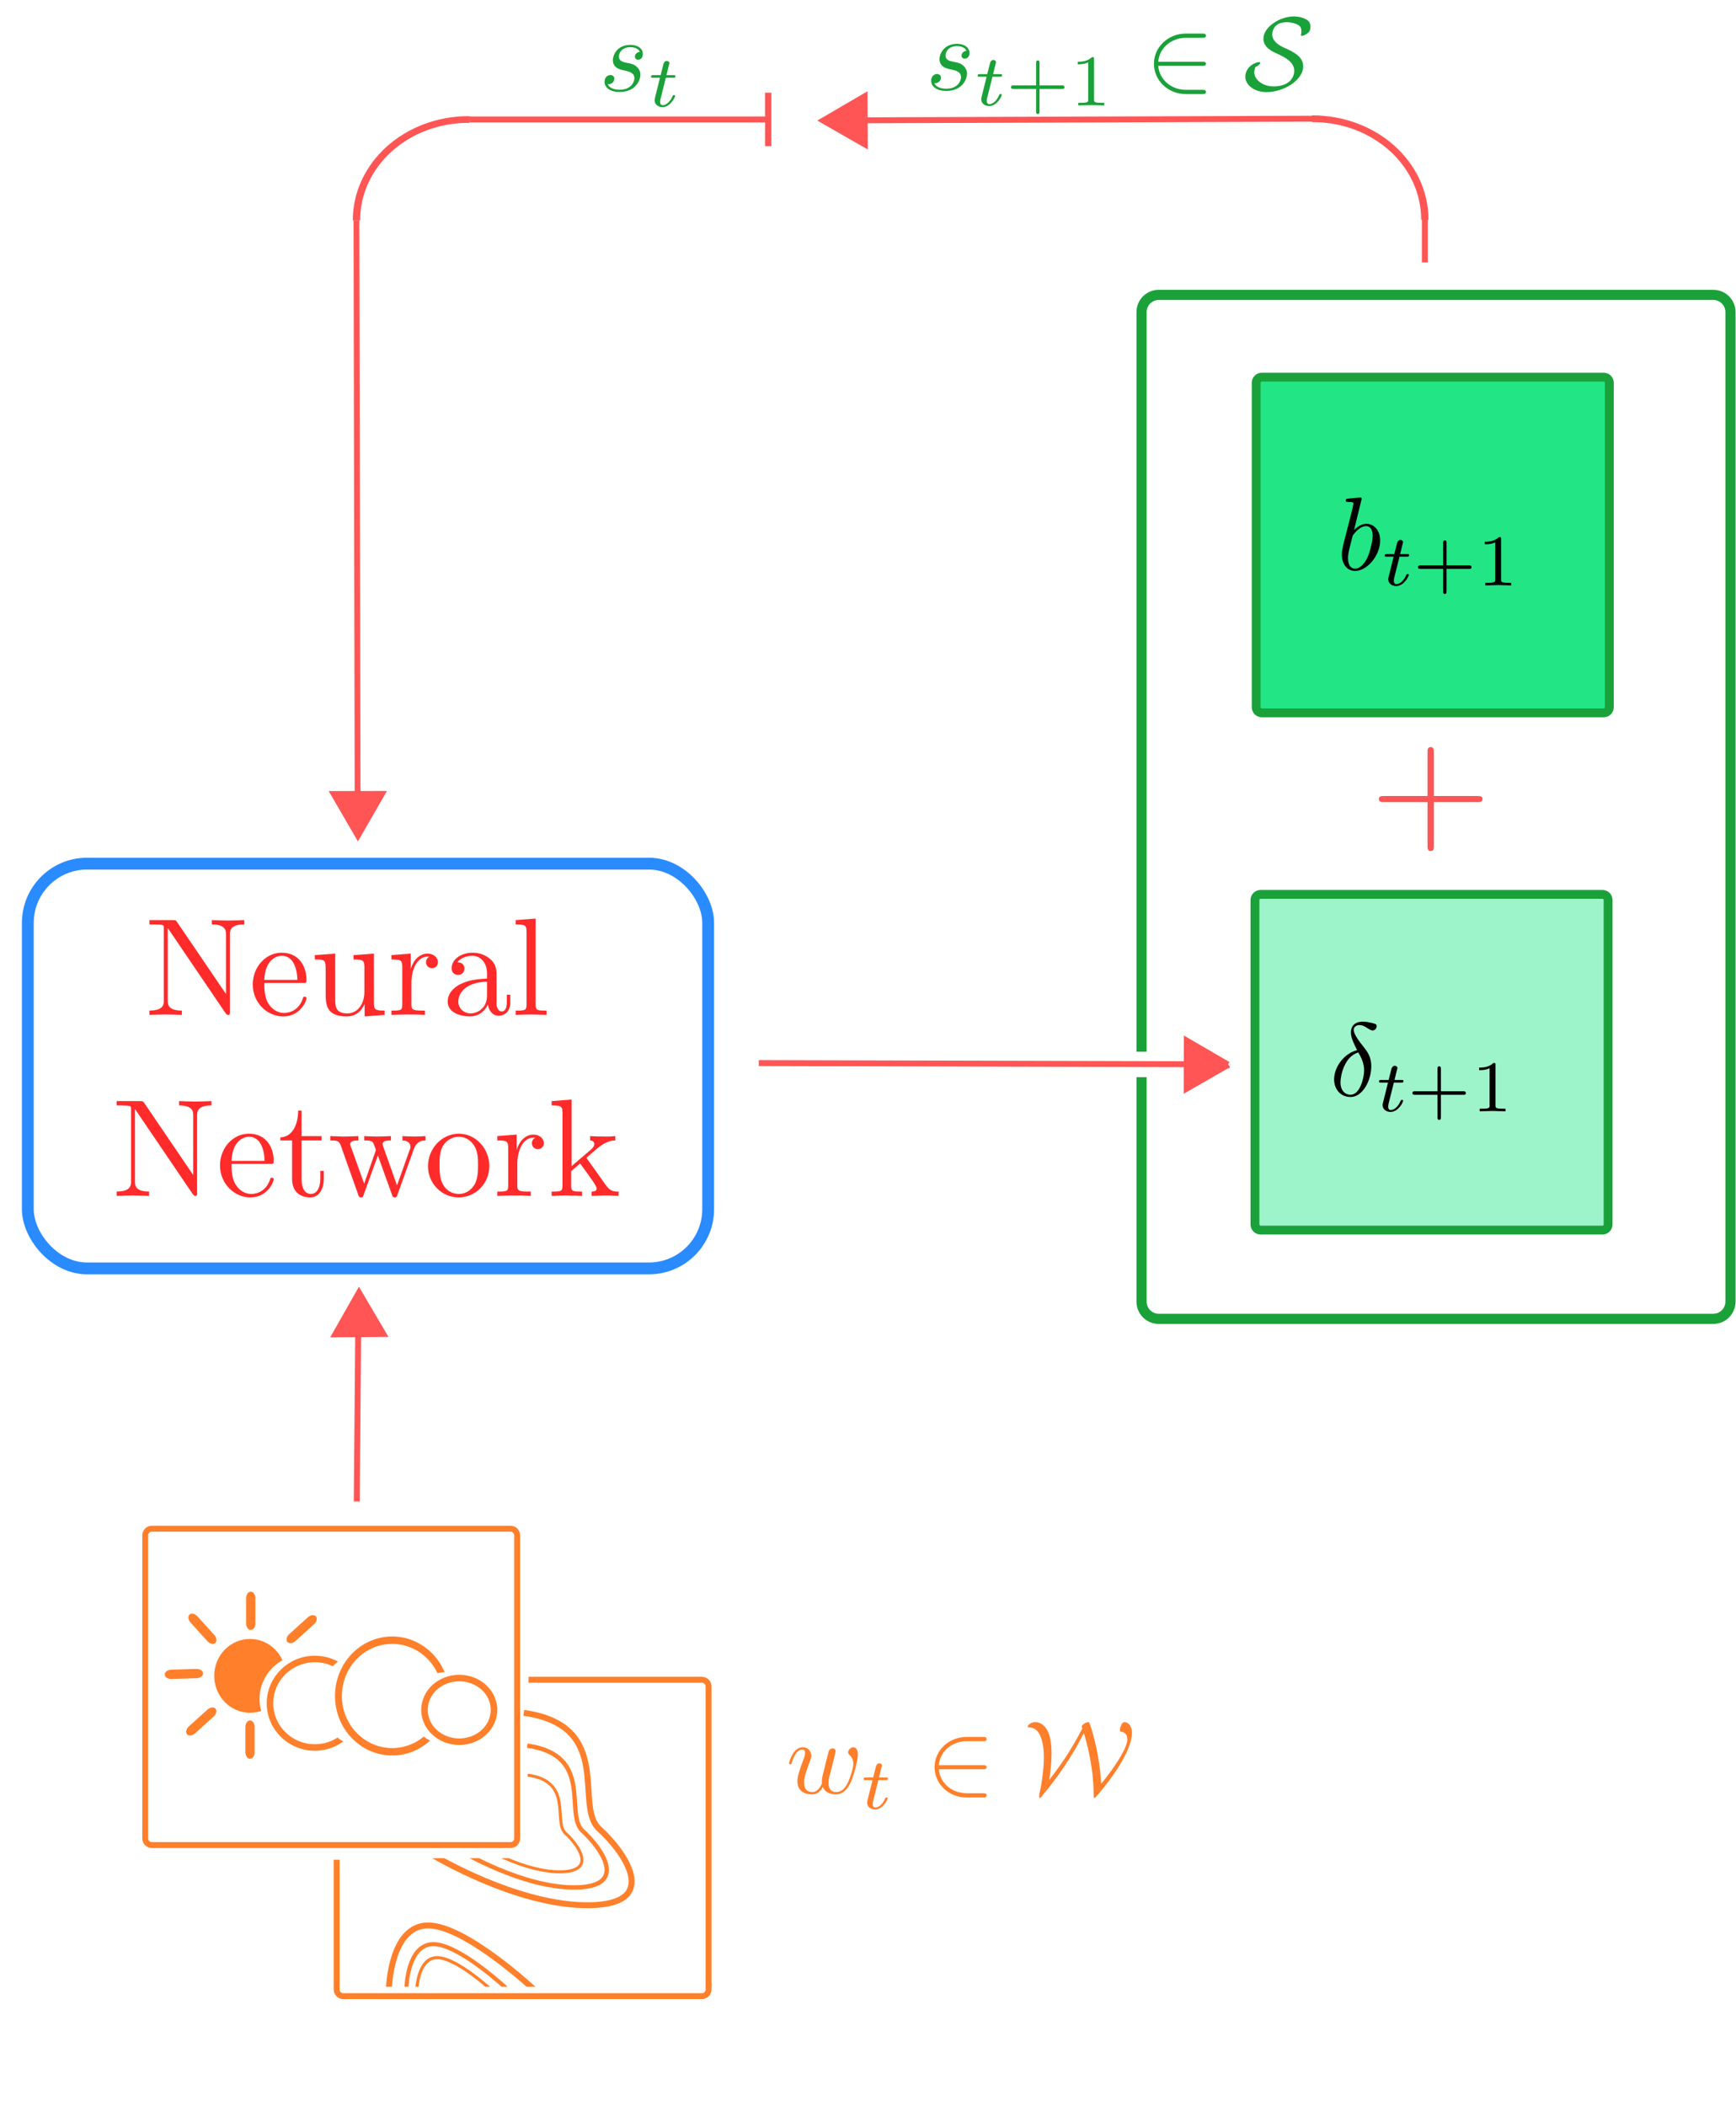 <?xml version="1.0" encoding="UTF-8" standalone="no"?>
<svg
   xmlns:ns13="http://www.iki.fi/pav/software/textext/"
   xmlns:dc="http://purl.org/dc/elements/1.1/"
   xmlns:cc="http://creativecommons.org/ns#"
   xmlns:rdf="http://www.w3.org/1999/02/22-rdf-syntax-ns#"
   xmlns:svg="http://www.w3.org/2000/svg"
   xmlns="http://www.w3.org/2000/svg"
   xmlns:sodipodi="http://sodipodi.sourceforge.net/DTD/sodipodi-0.dtd"
   xmlns:inkscape="http://www.inkscape.org/namespaces/inkscape"
   inkscape:version="1.0 (4035a4f, 2020-05-01)"
   version="1.1"
   id="svg833"
   xml:space="preserve"
   width="2217.35"
   height="2689.249"
   viewBox="0 0 2217.35 2689.249"
   sodipodi:docname="DS_lab_vis_github.svg"><defs
     id="defs837"><clipPath
       id="clipPath851"
       clipPathUnits="userSpaceOnUse"><path
         id="path849"
         d="m 261,1566 h 435 v 364 H 261 Z" /></clipPath><clipPath
       id="clipPath857"
       clipPathUnits="userSpaceOnUse"><path
         id="path855"
         d="m 305.574,1592.098 h 390.367 v 337.078 H 305.574 Z m -38.121,-25.95 c -3.523,0 -6.359,2.836 -6.359,6.36 v 202.644 c 0,3.524 2.836,6.364 6.359,6.364 H 500.07 c 3.524,0 6.36,-2.84 6.36,-6.364 v -202.644 c 0,-3.524 -2.836,-6.36 -6.36,-6.36 z" /></clipPath><clipPath
       id="clipPath867"
       clipPathUnits="userSpaceOnUse"><path
         id="path865"
         d="M 0,0 H 1664 V 2017 H 0 Z" /></clipPath><clipPath
       id="clipPath885"
       clipPathUnits="userSpaceOnUse"><path
         id="path883"
         d="m 191,1555 h 273 v 117 H 191 Z" /></clipPath><clipPath
       id="clipPath891"
       clipPathUnits="userSpaceOnUse"><path
         id="path889"
         d="m 191.094,1555.812 h 96.918 v 99.063 h -96.918 z m 143.531,71.598 c 0,-11.238 -4.531,-22.019 -12.59,-29.969 -8.058,-7.949 -18.988,-12.414 -30.387,-12.414 -11.398,0 -22.332,4.465 -30.39,12.414 -8.059,7.95 -12.586,18.731 -12.586,29.969 0,23.406 19.242,42.383 42.976,42.383 23.735,0 42.977,-18.977 42.977,-42.383 m 128.707,6.367 c 0,-8.089 -3.508,-15.847 -9.754,-21.566 -6.246,-5.719 -14.719,-8.93 -23.555,-8.93 -8.832,0 -17.304,3.211 -23.554,8.93 -6.246,5.719 -9.754,13.477 -9.754,21.566 0,8.086 3.508,15.844 9.754,21.563 6.25,5.719 14.722,8.933 23.554,8.933 8.836,0 17.309,-3.214 23.555,-8.933 6.246,-5.719 9.754,-13.477 9.754,-21.563 m -70.289,-9.695 c 0,-25.937 -21.789,-46.961 -48.664,-46.961 -26.879,0 -48.664,21.024 -48.664,46.961 0,25.934 21.785,46.957 48.664,46.957 26.875,0 48.664,-21.023 48.664,-46.957" /></clipPath><clipPath
       id="clipPath901"
       clipPathUnits="userSpaceOnUse"><path
         id="path899"
         d="M 0,0 H 1664 V 2017 H 0 Z" /></clipPath><clipPath
       id="clipPath925"
       clipPathUnits="userSpaceOnUse"><path
         id="path923"
         d="m 241,1571 h 163 v 121 H 241 Z" /></clipPath><clipPath
       id="clipPath931"
       clipPathUnits="userSpaceOnUse"><path
         id="path929"
         d="m 241.402,1571.91 h 120.536 v 119.348 H 241.402 Z m 161.664,56.344 c 0,-25.934 -21.789,-46.961 -48.664,-46.961 -26.875,0 -48.664,21.027 -48.664,46.961 0,25.937 21.789,46.961 48.664,46.961 26.875,0 48.664,-21.024 48.664,-46.961 M 241.402,1571.91 h 120.536 v 119.348 H 241.402 Z m 161.664,56.344 c 0,-25.934 -21.789,-46.961 -48.664,-46.961 -26.875,0 -48.664,21.027 -48.664,46.961 0,25.937 21.789,46.961 48.664,46.961 26.875,0 48.664,-21.024 48.664,-46.961" /></clipPath><clipPath
       id="clipPath941"
       clipPathUnits="userSpaceOnUse"><path
         id="path939"
         d="M 0,0 H 1664 V 2017 H 0 Z" /></clipPath><clipPath
       id="clipPath961"
       clipPathUnits="userSpaceOnUse"><path
         id="path959"
         d="m 305,1551 h 159 v 147 H 305 Z" /></clipPath><clipPath
       id="clipPath967"
       clipPathUnits="userSpaceOnUse"><path
         id="path965"
         d="m 305.969,1551.508 h 139.609 v 146.254 H 305.969 Z m 157.34,84.926 c 0,-9.204 -3.715,-18.032 -10.325,-24.539 -6.613,-6.512 -15.578,-10.168 -24.929,-10.168 -9.348,0 -18.317,3.656 -24.926,10.168 -6.613,6.507 -10.328,15.335 -10.328,24.539 0,9.207 3.715,18.035 10.328,24.543 6.609,6.507 15.578,10.164 24.926,10.164 9.351,0 18.316,-3.657 24.929,-10.164 6.61,-6.508 10.325,-15.336 10.325,-24.543 m -157.34,-84.926 h 139.609 v 146.254 H 305.969 Z m 157.34,84.926 c 0,-9.204 -3.715,-18.032 -10.325,-24.539 -6.613,-6.512 -15.578,-10.168 -24.929,-10.168 -9.348,0 -18.317,3.656 -24.926,10.168 -6.613,6.507 -10.328,15.335 -10.328,24.539 0,9.207 3.715,18.035 10.328,24.543 6.609,6.507 15.578,10.164 24.926,10.164 9.351,0 18.316,-3.657 24.929,-10.164 6.61,-6.508 10.325,-15.336 10.325,-24.543" /></clipPath><clipPath
       id="clipPath977"
       clipPathUnits="userSpaceOnUse"><path
         id="path975"
         d="M 0,0 H 1664 V 2017 H 0 Z" /></clipPath><clipPath
       id="clipPath997"
       clipPathUnits="userSpaceOnUse"><path
         id="path995"
         d="m 394,1623 h 229 v 220 H 394 Z" /></clipPath><clipPath
       id="clipPath1003"
       clipPathUnits="userSpaceOnUse"><path
         id="path1001"
         d="m 399.645,1623.816 h 222.562 v 218.289 H 399.645 Z m -0.747,143.625 c -2.175,0 -3.929,1.75 -3.929,3.93 v 4.711 c 0,2.18 1.754,3.93 3.929,3.93 H 496.5 c 2.18,0 3.93,-1.75 3.93,-3.93 v -4.711 c 0,-2.18 -1.75,-3.93 -3.93,-3.93 z" /></clipPath><clipPath
       id="clipPath1013"
       clipPathUnits="userSpaceOnUse"><path
         id="path1011"
         d="M 0,0 H 1664 V 2017 H 0 Z" /></clipPath><clipPath
       id="clipPath1035"
       clipPathUnits="userSpaceOnUse"><path
         id="path1033"
         d="m 355,1827 h 174 v 96 H 355 Z" /></clipPath><clipPath
       id="clipPath1041"
       clipPathUnits="userSpaceOnUse"><path
         id="path1039"
         d="M 355.637,1827.438 H 527.52 v 95.105 H 355.637 Z m 7.199,75.808 c -1.762,0 -3.18,1.418 -3.18,3.18 v 0.301 c 0,1.761 1.418,3.179 3.18,3.179 h 162.379 c 1.762,0 3.18,-1.418 3.18,-3.179 v -0.301 c 0,-1.762 -1.418,-3.18 -3.18,-3.18 z" /></clipPath><clipPath
       id="clipPath1051"
       clipPathUnits="userSpaceOnUse"><path
         id="path1049"
         d="M 0,0 H 1664 V 2017 H 0 Z" /></clipPath><clipPath
       id="clipPath1109"
       clipPathUnits="userSpaceOnUse"><path
         id="path1107"
         d="m 1018,263 h 646 v 1020 h -646 z" /></clipPath><clipPath
       id="clipPath1115"
       clipPathUnits="userSpaceOnUse"><path
         id="path1113"
         d="m 1074.785,263.43 h 602.403 v 1018.996 h -602.403 z m -54.808,744.011 c -1.047,0 -1.887,0.84 -1.887,1.887 v 20.664 c 0,1.043 0.84,1.883 1.887,1.883 h 95.011 c 1.043,0 1.887,-0.84 1.887,-1.883 v -20.664 c 0,-1.047 -0.844,-1.887 -1.887,-1.887 z" /></clipPath><clipPath
       id="clipPath1125"
       clipPathUnits="userSpaceOnUse"><path
         id="path1123"
         d="M 0,0 H 1664 V 2017 H 0 Z" /></clipPath></defs><sodipodi:namedview
     inkscape:document-rotation="0"
     inkscape:current-layer="g1133"
     inkscape:window-maximized="0"
     inkscape:window-y="0"
     inkscape:window-x="0"
     inkscape:cy="1304.0272"
     inkscape:cx="1058.9874"
     inkscape:zoom="0.24254939"
     showgrid="false"
     id="namedview835"
     inkscape:window-height="900"
     inkscape:window-width="1440"
     inkscape:pageshadow="2"
     inkscape:pageopacity="0"
     guidetolerance="10"
     gridtolerance="10"
     objecttolerance="10"
     borderopacity="1"
     bordercolor="#666666"
     pagecolor="#ffffff" /><g
     transform="matrix(1.333,0,0,1.333,0,4.3231225e-5)"
     inkscape:label="DS_lab_vis_1"
     inkscape:groupmode="layer"
     id="g841"><g
       id="g843" /><g
       id="g845"><g
         clip-path="url(#clipPath851)"
         id="g847"><g
           clip-path="url(#clipPath857)"
           id="g853"><g
             id="g859"><g
               id="g861"><g
                 clip-path="url(#clipPath867)"
                 id="g863"><g
                   id="g869"><g
                     id="g871"><path
                       id="path873"
                       style="fill:none;stroke:#ff7f2a;stroke-width:5.669;stroke-linecap:butt;stroke-linejoin:miter;stroke-miterlimit:4;stroke-dasharray:none;stroke-opacity:1"
                       d="m 328.941,1609.105 h 343.633 c 3.524,0 6.36,2.836 6.36,6.36 v 290.344 c 0,3.523 -2.836,6.359 -6.36,6.359 H 328.941 c -3.523,0 -6.359,-2.836 -6.359,-6.359 v -290.344 c 0,-3.524 2.836,-6.36 6.359,-6.36 z" /></g></g></g></g></g></g></g></g><g
       id="g875"><path
         id="path877"
         style="fill:#ff7f2a;fill-opacity:1;fill-rule:evenodd;stroke:none"
         d="m 157.844,1604.125 c -0.078,-2.461 2.695,-4.531 6.215,-4.645 l 23.988,-0.757 c 3.523,-0.114 6.418,1.777 6.496,4.238 0.078,2.461 -2.695,4.531 -6.215,4.644 l -23.988,0.758 c -3.52,0.11 -6.418,-1.781 -6.496,-4.238 z" /></g><g
       id="g879"><g
         clip-path="url(#clipPath885)"
         id="g881"><g
           clip-path="url(#clipPath891)"
           id="g887"><g
             id="g893"><g
               id="g895"><g
                 clip-path="url(#clipPath901)"
                 id="g897"><g
                   id="g903"><path
                     id="path905"
                     style="fill:#ff7f2a;fill-opacity:1;fill-rule:nonzero;stroke:none"
                     d="m 273.84,1605.344 c 0,19.527 -15.352,35.359 -34.289,35.359 -18.934,0 -34.285,-15.832 -34.285,-35.359 0,-19.528 15.351,-35.356 34.285,-35.356 18.937,0 34.289,15.828 34.289,35.356 z" /></g></g></g></g></g></g></g><g
       id="g907"><path
         id="path909"
         style="fill:#ff7f2a;fill-opacity:1;fill-rule:evenodd;stroke:none"
         d="m 240.25,1524.695 c 2.465,0 4.445,2.836 4.445,6.364 v 23.996 c 0,3.523 -1.98,6.363 -4.445,6.363 -2.461,0 -4.441,-2.84 -4.441,-6.363 v -23.996 c 0,-3.528 1.98,-6.364 4.441,-6.364 z" /><path
         id="path911"
         style="fill:#ff7f2a;fill-opacity:1;fill-rule:evenodd;stroke:none"
         d="m 239.551,1648.055 c 2.465,0 4.445,2.84 4.445,6.363 v 23.996 c 0,3.524 -1.98,6.363 -4.445,6.363 -2.461,0 -4.442,-2.839 -4.442,-6.363 v -23.996 c 0,-3.523 1.981,-6.363 4.442,-6.363 z" /><path
         id="path913"
         style="fill:#ff7f2a;fill-opacity:1;fill-rule:evenodd;stroke:none"
         d="m 181.641,1546.629 c 1.824,-1.649 5.199,-0.875 7.562,1.738 l 16.098,17.801 c 2.363,2.613 2.797,6.047 0.969,7.695 -1.825,1.653 -5.196,0.879 -7.563,-1.734 l -16.094,-17.801 c -2.367,-2.613 -2.797,-6.047 -0.972,-7.699 z" /><path
         id="path915"
         style="fill:#ff7f2a;fill-opacity:1;fill-rule:evenodd;stroke:none"
         d="m 302.656,1548.32 c 1.649,1.828 0.875,5.2 -1.738,7.563 l -17.801,16.097 c -2.613,2.364 -6.047,2.797 -7.695,0.973 -1.652,-1.824 -0.879,-5.199 1.734,-7.562 l 17.801,-16.098 c 2.613,-2.363 6.047,-2.797 7.699,-0.973 z" /><path
         id="path917"
         style="fill:#ff7f2a;fill-opacity:1;fill-rule:evenodd;stroke:none"
         d="m 206.461,1636.742 c 1.652,1.828 0.879,5.199 -1.734,7.563 l -17.801,16.097 c -2.614,2.364 -6.047,2.797 -7.699,0.973 -1.649,-1.828 -0.875,-5.199 1.738,-7.563 l 17.801,-16.097 c 2.613,-2.363 6.046,-2.797 7.695,-0.973 z" /></g><g
       id="g919"><g
         clip-path="url(#clipPath925)"
         id="g921"><g
           clip-path="url(#clipPath931)"
           id="g927"><g
             id="g933"><g
               id="g935"><g
                 clip-path="url(#clipPath941)"
                 id="g937"><g
                   id="g943"><g
                     id="g945"><path
                       id="path947"
                       style="fill:none;stroke:#ff7f2a;stroke-width:6.236;stroke-linecap:square;stroke-linejoin:miter;stroke-miterlimit:4;stroke-dasharray:none;stroke-opacity:1"
                       d="m 344.648,1631.586 c 0,23.406 -19.242,42.383 -42.976,42.383 -23.734,0 -42.977,-18.977 -42.977,-42.383 0,-23.406 19.243,-42.383 42.977,-42.383 23.734,0 42.976,18.977 42.976,42.383 z" /></g></g></g></g></g></g></g></g><g
       id="g949"><g
         id="g951"><path
           id="path953"
           style="fill:none;stroke:#ff7f2a;stroke-width:6.236;stroke-linecap:square;stroke-linejoin:miter;stroke-miterlimit:4;stroke-dasharray:none;stroke-opacity:1"
           d="m 473.355,1637.949 c 0,16.844 -14.91,30.496 -33.308,30.496 -18.395,0 -33.309,-13.652 -33.309,-30.496 0,-16.84 14.914,-30.492 33.309,-30.492 18.398,0 33.308,13.652 33.308,30.492" /></g></g><g
       id="g955"><g
         clip-path="url(#clipPath961)"
         id="g957"><g
           clip-path="url(#clipPath967)"
           id="g963"><g
             id="g969"><g
               id="g971"><g
                 clip-path="url(#clipPath977)"
                 id="g973"><g
                   id="g979"><g
                     transform="scale(0.93,1)"
                     id="g981"><path
                       id="path983"
                       style="fill:none;stroke:#ff7f2a;stroke-width:7.097;stroke-linecap:square;stroke-linejoin:miter;stroke-miterlimit:4;stroke-dasharray:none;stroke-opacity:1"
                       d="m 459.479,1624.637 c 0,29.515 -24.796,53.445 -55.386,53.445 -30.589,0 -55.385,-23.93 -55.385,-53.445 0,-29.52 24.796,-53.449 55.385,-53.449 30.59,0 55.386,23.929 55.386,53.449 z" /></g></g></g></g></g></g></g></g><g
       id="g985"><g
         id="g987"><path
           id="path989"
           style="fill:none;stroke:#ff7f2a;stroke-width:5.669;stroke-linecap:butt;stroke-linejoin:miter;stroke-miterlimit:4;stroke-dasharray:none;stroke-opacity:1"
           d="M 145.531,1464.387 H 489.16 c 3.524,0 6.363,2.836 6.363,6.359 v 290.344 c 0,3.527 -2.839,6.363 -6.363,6.363 H 145.531 c -3.523,0 -6.363,-2.836 -6.363,-6.363 v -290.344 c 0,-3.523 2.84,-6.359 6.363,-6.359 z" /></g></g><g
       id="g991"><g
         clip-path="url(#clipPath997)"
         id="g993"><g
           clip-path="url(#clipPath1003)"
           id="g999"><g
             id="g1005"><g
               id="g1007"><g
                 clip-path="url(#clipPath1013)"
                 id="g1009"><g
                   id="g1015"><g
                     id="g1017"><path
                       id="path1019"
                       style="fill:none;stroke:#ff7f2a;stroke-width:5.669;stroke-linecap:butt;stroke-linejoin:miter;stroke-miterlimit:4;stroke-dasharray:none;stroke-opacity:1"
                       d="m 501.871,1640.797 c 87.703,12.211 47.738,88.812 72.16,111.015 24.422,22.204 59.946,72.157 -8.883,73.266 -68.828,1.113 -149.867,-47.734 -149.867,-47.734" /></g><g
                     id="g1021"><path
                       id="path1023"
                       style="fill:none;stroke:#ff7f2a;stroke-width:4.178;stroke-linecap:butt;stroke-linejoin:miter;stroke-miterlimit:4;stroke-dasharray:none;stroke-opacity:1"
                       d="m 505.195,1672.23 c 64.637,9 35.184,65.454 53.184,81.817 18,16.363 44.18,53.18 -6.547,54 -50.727,0.816 -110.453,-35.184 -110.453,-35.184" /></g><g
                     id="g1025"><path
                       id="path1027"
                       style="fill:none;stroke:#ff7f2a;stroke-width:2.85;stroke-linecap:butt;stroke-linejoin:miter;stroke-miterlimit:4;stroke-dasharray:none;stroke-opacity:1"
                       d="m 505.652,1700.438 c 44.082,6.136 23.996,44.636 36.27,55.796 12.277,11.161 30.133,36.27 -4.461,36.828 -34.598,0.559 -75.332,-23.992 -75.332,-23.992" /></g></g></g></g></g></g></g></g><g
       id="g1029"><g
         clip-path="url(#clipPath1035)"
         id="g1031"><g
           clip-path="url(#clipPath1041)"
           id="g1037"><g
             id="g1043"><g
               id="g1045"><g
                 clip-path="url(#clipPath1051)"
                 id="g1047"><g
                   id="g1053"><g
                     id="g1055"><path
                       id="path1057"
                       style="fill:none;stroke:#ff7f2a;stroke-width:5.669;stroke-linecap:butt;stroke-linejoin:miter;stroke-miterlimit:4;stroke-dasharray:none;stroke-opacity:1"
                       d="m 372.645,1905.52 c 0,0 1.109,-59.95 36.632,-61.059 35.528,-1.109 102.133,61.059 102.133,61.059" /></g><g
                     id="g1059"><path
                       id="path1061"
                       style="fill:none;stroke:#ff7f2a;stroke-width:3.898;stroke-linecap:butt;stroke-linejoin:miter;stroke-miterlimit:4;stroke-dasharray:none;stroke-opacity:1"
                       d="m 389.422,1904.355 c 0,0 0.766,-41.214 25.187,-41.976 24.422,-0.762 70.219,41.976 70.219,41.976" /></g><g
                     id="g1063"><path
                       id="path1065"
                       style="fill:none;stroke:#ff7f2a;stroke-width:2.97;stroke-linecap:butt;stroke-linejoin:miter;stroke-miterlimit:4;stroke-dasharray:none;stroke-opacity:1"
                       d="m 399.27,1907.285 c 0,0 0.582,-31.406 19.191,-31.988 18.613,-0.582 53.504,31.988 53.504,31.988" /></g></g></g></g></g></g></g></g><g
       id="g1067"><g
         transform="matrix(1,0,0,1.941,0,-1059.311)"
         id="g1069" /><path
         id="path1089"
         style="fill:#ff7f2a;fill-opacity:1;fill-rule:nonzero;stroke:none"
         d="m 799.23,1684.045 c 0.468,-2.187 1.406,-5.937 1.406,-6.562 0,-1.719 -1.406,-2.657 -2.813,-2.657 -1.25,0 -2.968,0.782 -3.75,2.813 -0.312,0.625 -5,19.687 -5.625,22.344 -0.781,2.968 -0.937,4.687 -0.937,6.562 0,1.094 0,1.25 0.156,1.719 -2.344,5.312 -5.312,8.437 -9.219,8.437 -7.968,0 -7.968,-7.343 -7.968,-9.062 0,-3.125 0.468,-7.031 5.156,-19.375 1.094,-2.969 1.719,-4.375 1.719,-6.406 0,-4.375 -3.282,-8.125 -8.125,-8.125 -9.532,0 -13.125,14.531 -13.125,15.312 0,1.094 0.937,1.094 1.093,1.094 1.094,0 1.094,-0.313 1.563,-1.875 2.812,-9.219 6.562,-12.344 10.156,-12.344 0.938,0 2.5,0.156 2.5,3.281 0,2.5 -1.094,5.313 -1.875,7.032 -4.375,11.718 -5.469,16.25 -5.469,20.156 0,9.062 6.563,12.5 14.063,12.5 1.719,0 6.406,0 10.312,-7.031 2.657,6.406 9.532,7.031 12.5,7.031 7.5,0 11.875,-6.25 14.532,-12.188 3.281,-7.812 6.562,-21.25 6.562,-25.937 0,-5.469 -2.656,-7.031 -4.375,-7.031 -2.5,0 -5,2.656 -5,4.843 0,1.25 0.625,1.875 1.406,2.657 1.094,1.093 3.594,3.593 3.594,8.437 0,3.438 -2.812,13.125 -5.469,18.281 -2.5,5.313 -6.093,8.75 -10.937,8.75 -4.688,0 -7.344,-2.968 -7.344,-8.75 0,-2.656 0.625,-5.781 1.094,-7.187 z" /><path
         id="path1091"
         style="fill:#ff7f2a;fill-opacity:1;fill-rule:nonzero;stroke:none"
         d="m 841.655,1705.236 h 7.032 c 1.406,0 2.187,0 2.187,-1.562 0,-0.938 -0.781,-0.938 -2.031,-0.938 h -6.563 l 2.5,-10.312 c 0.157,-0.312 0.313,-0.781 0.313,-0.938 0,-1.406 -1.094,-2.343 -2.5,-2.343 -1.719,0 -2.656,1.25 -3.281,2.969 -0.469,1.874 0.468,-1.563 -2.657,10.624 h -7.031 c -1.25,0 -2.187,0 -2.187,1.563 0,0.937 0.781,0.937 2.031,0.937 h 6.562 l -4.062,16.407 c -0.469,1.719 -1.094,4.219 -1.094,5.156 0,4.063 3.594,6.563 7.5,6.563 7.813,0 12.188,-9.688 12.188,-10.626 0,-0.937 -0.938,-0.937 -1.094,-0.937 -0.938,0 -0.938,0.156 -1.563,1.406 -1.875,4.375 -5.468,8.281 -9.218,8.281 -1.563,0 -2.5,-0.937 -2.5,-3.437 0,-0.625 0.312,-2.187 0.468,-2.813 z" /><path
         id="path1093"
         style="fill:#ff7f2a;fill-opacity:1;fill-rule:nonzero;stroke:none"
         d="m 941.905,1694.826 c 1.563,0 3.438,0 3.438,-2.031 0,-1.875 -1.875,-1.875 -3.438,-1.875 h -42.343 c 1.25,-13.437 12.656,-22.969 26.718,-22.969 h 15.625 c 1.563,0 3.438,0 3.438,-2.031 0,-2.031 -1.875,-2.031 -3.438,-2.031 h -15.781 c -17.031,0 -30.625,12.969 -30.625,28.906 0,16.094 13.594,29.063 30.625,29.063 h 15.781 c 1.563,0 3.438,0 3.438,-2.032 0,-2.031 -1.875,-2.031 -3.438,-2.031 h -15.625 c -14.062,0 -25.468,-9.531 -26.718,-22.969 z" /><path
         id="path1095"
         style="fill:#ff7f2a;fill-opacity:1;fill-rule:nonzero;stroke:none"
         d="m 1005.398,1704.983 c 1.25,-8.282 2.187,-16.563 2.187,-25 0,-2.969 0,-14.063 -3.437,-21.25 -3.907,-7.969 -9.219,-9.063 -12.5,-9.063 -3.438,0 -6.875,2.813 -6.875,4.219 0,0.781 0.468,0.781 1.718,0.781 4.375,0.469 8.594,2.5 11.25,10.625 2.188,6.25 2.5,13.75 2.5,18.125 0,15 -3.593,32.344 -4.218,34.688 -0.157,1.25 -0.313,1.718 -0.313,2.656 0,0.312 0,1.562 0.625,1.562 0.625,0 0.625,-0.156 2.188,-2.031 11.093,-13.125 22.187,-28.281 33.125,-47.187 3.75,-6.875 6.406,-12.188 6.875,-12.813 2.968,9.219 6.25,22.969 8.281,39.219 0.469,5.312 1.094,11.406 1.094,16.719 0,0.312 0.156,5 0.156,5.312 0,0.313 0.312,0.781 0.625,0.781 0.469,0 0.625,-0.156 2.187,-1.875 12.344,-13.906 33.75,-42.968 33.75,-60.156 0,-7.969 -4.218,-10.625 -7.343,-10.625 -2.657,0 -4.219,6.094 -4.219,7.656 0,1.407 0.469,1.407 1.25,1.563 1.406,0.156 5.937,0.937 5.937,7.5 0,11.406 -24.375,42.031 -25,42.031 -0.156,0 -0.156,-0.156 -0.312,-2.344 -1.094,-21.406 -6.875,-44.375 -10.938,-55.312 -0.312,-0.625 -0.312,-1.094 -1.406,-1.094 -1.875,0 -6.094,2.5 -6.094,4.375 0,0.313 0.313,1.25 0.625,1.719 -6.093,11.562 -15.156,28.281 -31.718,49.219 z" /><path
         id="path1097"
         style="fill:#1ae581;fill-opacity:0.418;fill-rule:evenodd;stroke:none"
         d="m 1207.922,856.758 h 327.535 c 3.004,0 5.418,2.418 5.418,5.422 v 310.758 c 0,3 -2.414,5.417 -5.418,5.417 h -327.535 c -3.004,0 -5.422,-2.417 -5.422,-5.417 V 862.18 c 0,-3.004 2.418,-5.422 5.422,-5.422 z" /><g
         id="g1099"><path
           id="path1101"
           style="fill:none;stroke:#1ba139;stroke-width:8.504;stroke-linecap:butt;stroke-linejoin:miter;stroke-miterlimit:4;stroke-dasharray:none;stroke-opacity:1"
           d="m 1207.922,856.758 h 327.535 c 3.004,0 5.418,2.418 5.418,5.422 v 310.758 c 0,3 -2.414,5.417 -5.418,5.417 h -327.535 c -3.004,0 -5.422,-2.417 -5.422,-5.417 V 862.18 c 0,-3.004 2.418,-5.422 5.422,-5.422 z" /></g><g
         style="fill:#ff2a2a"
         transform="matrix(13.333,0,0,13.333,143.218,739.891)"
         ns13:version="1.0.1"
         ns13:texconverter="pdflatex"
         ns13:pdfconverter="inkscape"
         ns13:text="Neural Network"
         ns13:preamble="/Users/klaus-rudolfkladny/Library/Application Support/org.inkscape.Inkscape/config/inkscape/extensions/textext/default_packages.tex"
         ns13:scale="10.0"
         ns13:alignment="middle center"
         ns13:jacobian_sqrt="13.3333"
         id="g1438"><defs
   id="id-ac3dd1e3-2d3d-4cc8-ae3f-0f8b0539b9cf">
    <g
   id="id-cb21d059-9222-4524-aa7e-af744422c4d6">
      <symbol
   id="id-5e8637e1-7ac9-4f7f-bdae-34f591d51d9b"
   overflow="visible">
        <path
   id="id-efe5274e-e8ff-4e3c-bc99-fbc331c80cbd"
   d=""
   style="stroke:none" />
      </symbol>
      <symbol
   id="id-b5ca2f68-bca6-41c4-8596-a190c42d9fc1"
   overflow="visible">
        <path
   id="id-10f885c3-0aec-4e5a-a9f3-5a5af9e5bbe8"
   d="M 2.312,-6.672 C 2.219,-6.797 2.219,-6.812 2.031,-6.812 H 0.328 V -6.5 H 0.625 c 0.141,0 0.344,0.016 0.484,0.016 0.234,0.031 0.25,0.047 0.25,0.234 v 5.203 c 0,0.266 0,0.734 -1.031,0.734 V 0 C 0.672,-0.016 1.172,-0.031 1.5,-0.031 c 0.328,0 0.812,0.016 1.156,0.031 v -0.312 c -1.016,0 -1.016,-0.469 -1.016,-0.734 v -5.188 c 0.047,0.047 0.047,0.062 0.094,0.125 L 5.797,-0.125 C 5.891,-0.016 5.906,0 5.969,0 6.109,0 6.109,-0.062 6.109,-0.266 v -5.5 c 0,-0.266 0,-0.734 1.031,-0.734 v -0.312 c -0.359,0.016 -0.844,0.031 -1.172,0.031 -0.328,0 -0.812,-0.016 -1.156,-0.031 V -6.5 c 1.016,0 1.016,0.469 1.016,0.734 V -1.5 Z m 0,0"
   style="stroke:none" />
      </symbol>
      <symbol
   id="id-452e13a0-b32c-4ed1-ae8c-b12ee823b342"
   overflow="visible">
        <path
   id="id-1293d423-fec1-42c3-aad2-b96c9e2fd705"
   d="M 1.109,-2.516 C 1.172,-4 2.016,-4.25 2.359,-4.25 c 1.016,0 1.125,1.344 1.125,1.734 z m 0,0.219 h 2.781 c 0.219,0 0.25,0 0.25,-0.219 0,-0.984 -0.547,-1.953 -1.781,-1.953 -1.156,0 -2.078,1.031 -2.078,2.281 0,1.328 1.047,2.297 2.188,2.297 C 3.688,0.109 4.141,-1 4.141,-1.188 4.141,-1.281 4.062,-1.312 4,-1.312 c -0.078,0 -0.109,0.062 -0.125,0.141 -0.344,1.031 -1.25,1.031 -1.344,1.031 -0.5,0 -0.891,-0.297 -1.125,-0.672 -0.297,-0.469 -0.297,-1.125 -0.297,-1.484 z m 0,0"
   style="stroke:none" />
      </symbol>
      <symbol
   id="id-4b2202c8-6c79-4486-8934-feddd84e713c"
   overflow="visible">
        <path
   id="id-66fcf1df-93f1-471d-9e70-52a506d5d9ce"
   d="M 3.891,-0.781 V 0.109 L 5.328,0 V -0.312 C 4.641,-0.312 4.562,-0.375 4.562,-0.875 v -3.531 l -1.469,0.109 v 0.312 c 0.688,0 0.781,0.062 0.781,0.562 v 1.766 c 0,0.875 -0.484,1.547 -1.219,1.547 -0.828,0 -0.875,-0.469 -0.875,-0.984 v -3.312 L 0.312,-4.297 v 0.312 c 0.781,0 0.781,0.031 0.781,0.906 v 1.5 c 0,0.781 0,1.688 1.516,1.688 0.562,0 1,-0.281 1.281,-0.891 z m 0,0"
   style="stroke:none" />
      </symbol>
      <symbol
   id="id-7ad97d9a-5a54-46c9-8134-38651a4440bf"
   overflow="visible">
        <path
   id="id-1ba06e44-5573-4d15-af14-0ef1d57d300b"
   d="M 1.672,-3.312 V -4.406 L 0.281,-4.297 v 0.312 c 0.703,0 0.781,0.062 0.781,0.562 V -0.75 c 0,0.438 -0.109,0.438 -0.781,0.438 V 0 c 0.391,-0.016 0.859,-0.031 1.141,-0.031 0.391,0 0.859,0 1.266,0.031 V -0.312 H 2.469 c -0.734,0 -0.75,-0.109 -0.75,-0.469 V -2.312 c 0,-0.984 0.422,-1.875 1.172,-1.875 0.062,0 0.094,0 0.109,0.016 -0.031,0 -0.234,0.125 -0.234,0.391 0,0.266 0.219,0.422 0.438,0.422 0.172,0 0.422,-0.125 0.422,-0.438 0,-0.312 -0.312,-0.609 -0.734,-0.609 -0.734,0 -1.094,0.672 -1.219,1.094 z m 0,0"
   style="stroke:none" />
      </symbol>
      <symbol
   id="id-b3e3fa40-7473-45dc-8e44-848bc3681d0e"
   overflow="visible">
        <path
   id="id-aa1b5e0e-a40e-4bb1-9728-8ae9080504a7"
   d="m 3.312,-0.75 c 0.047,0.391 0.312,0.812 0.781,0.812 0.219,0 0.828,-0.141 0.828,-0.953 v -0.562 h -0.25 v 0.562 c 0,0.578 -0.25,0.641 -0.359,0.641 -0.328,0 -0.375,-0.453 -0.375,-0.5 v -1.984 c 0,-0.422 0,-0.812 -0.359,-1.188 C 3.188,-4.312 2.688,-4.469 2.219,-4.469 c -0.828,0 -1.516,0.469 -1.516,1.125 0,0.297 0.203,0.469 0.469,0.469 0.281,0 0.453,-0.203 0.453,-0.453 0,-0.125 -0.047,-0.453 -0.516,-0.453 C 1.391,-4.141 1.875,-4.25 2.188,-4.25 c 0.5,0 1.062,0.391 1.062,1.281 v 0.359 c -0.516,0.031 -1.203,0.062 -1.828,0.359 -0.75,0.344 -1,0.859 -1,1.297 0,0.812 0.969,1.062 1.594,1.062 0.656,0 1.109,-0.406 1.297,-0.859 z M 3.25,-2.391 v 1 c 0,0.938 -0.719,1.281 -1.172,1.281 -0.484,0 -0.891,-0.344 -0.891,-0.844 0,-0.547 0.422,-1.375 2.062,-1.438 z m 0,0"
   style="stroke:none" />
      </symbol>
      <symbol
   id="id-5e91a57b-43ee-4430-9485-a26df51e2cd1"
   overflow="visible">
        <path
   id="id-f371c907-e274-4bd8-91dd-cca5a1366d68"
   d="M 1.766,-6.922 0.328,-6.812 V -6.5 c 0.703,0 0.781,0.062 0.781,0.562 V -0.75 c 0,0.438 -0.109,0.438 -0.781,0.438 V 0 C 0.656,-0.016 1.188,-0.031 1.438,-0.031 c 0.25,0 0.734,0.016 1.109,0.031 v -0.312 c -0.672,0 -0.781,0 -0.781,-0.438 z m 0,0"
   style="stroke:none" />
      </symbol>
      <symbol
   id="id-dd77f644-12c7-49b5-815c-4e76df2ad2de"
   overflow="visible">
        <path
   id="id-2a9cc0d5-54c2-4681-8feb-7e0905b322e1"
   d="m 1.719,-3.984 h 1.438 v -0.312 H 1.719 V -6.125 h -0.25 c 0,0.812 -0.297,1.875 -1.281,1.922 v 0.219 h 0.844 v 2.75 c 0,1.219 0.938,1.344 1.297,1.344 0.703,0 0.984,-0.703 0.984,-1.344 v -0.562 h -0.25 V -1.25 c 0,0.734 -0.297,1.109 -0.672,1.109 -0.672,0 -0.672,-0.906 -0.672,-1.078 z m 0,0"
   style="stroke:none" />
      </symbol>
      <symbol
   id="id-5e90e208-ff86-4ab0-ba48-c795d27107bc"
   overflow="visible">
        <path
   id="id-59dad0b6-1a27-4815-9aa2-c50f41a7a3c7"
   d="m 6.172,-3.344 c 0.172,-0.5 0.484,-0.641 0.844,-0.641 v -0.312 C 6.781,-4.281 6.5,-4.266 6.281,-4.266 c -0.297,0 -0.734,-0.016 -0.922,-0.031 v 0.312 c 0.359,0 0.578,0.188 0.578,0.469 0,0.062 0,0.094 -0.062,0.219 L 4.969,-0.75 3.984,-3.531 C 3.953,-3.656 3.938,-3.672 3.938,-3.719 c 0,-0.266 0.391,-0.266 0.594,-0.266 v -0.312 c -0.297,0.016 -0.797,0.031 -1.047,0.031 -0.297,0 -0.578,-0.016 -0.875,-0.031 v 0.312 c 0.359,0 0.516,0.016 0.625,0.141 0.047,0.062 0.156,0.359 0.219,0.547 L 2.609,-0.875 1.656,-3.531 C 1.609,-3.656 1.609,-3.672 1.609,-3.719 1.609,-3.984 2,-3.984 2.188,-3.984 v -0.312 c -0.297,0.016 -0.859,0.031 -1.078,0.031 -0.047,0 -0.578,-0.016 -0.938,-0.031 v 0.312 c 0.5,0 0.625,0.031 0.75,0.344 l 1.25,3.531 C 2.219,0.031 2.25,0.109 2.375,0.109 c 0.141,0 0.156,-0.062 0.203,-0.203 l 1.016,-2.812 1.016,2.828 c 0.031,0.109 0.062,0.188 0.203,0.188 0.125,0 0.156,-0.094 0.188,-0.188 z m 0,0"
   style="stroke:none" />
      </symbol>
      <symbol
   id="id-2181ad8e-0a51-4bc0-abf9-66aedefa41e9"
   overflow="visible">
        <path
   id="id-be2a6390-5590-4090-aaee-e60a6940b2c5"
   d="M 4.688,-2.141 C 4.688,-3.406 3.703,-4.469 2.5,-4.469 c -1.25,0 -2.219,1.094 -2.219,2.328 0,1.297 1.031,2.25 2.203,2.25 1.203,0 2.203,-0.984 2.203,-2.25 z m -2.188,2 c -0.438,0 -0.875,-0.203 -1.141,-0.672 -0.25,-0.438 -0.25,-1.047 -0.25,-1.406 0,-0.391 0,-0.922 0.234,-1.359 C 1.609,-4.031 2.078,-4.25 2.484,-4.25 c 0.438,0 0.859,0.219 1.125,0.656 0.266,0.422 0.266,1 0.266,1.375 0,0.359 0,0.906 -0.219,1.344 C 3.422,-0.422 2.984,-0.141 2.5,-0.141 Z m 0,0"
   style="stroke:none" />
      </symbol>
      <symbol
   id="id-dbedc17b-66ee-4ed8-bd3e-5ef67dea52bd"
   overflow="visible">
        <path
   id="id-66fedde1-8bec-4e26-b903-d158b45fb578"
   d="m 1.062,-0.75 c 0,0.438 -0.109,0.438 -0.781,0.438 V 0 c 0.328,-0.016 0.797,-0.031 1.078,-0.031 0.312,0 0.703,0.016 1.109,0.031 v -0.312 c -0.672,0 -0.781,0 -0.781,-0.438 v -1.031 l 0.641,-0.547 c 0.766,1.047 1.188,1.609 1.188,1.797 0,0.188 -0.172,0.219 -0.359,0.219 V 0 c 0.266,-0.016 0.859,-0.031 1.078,-0.031 0.281,0 0.578,0.016 0.859,0.031 v -0.312 c -0.375,0 -0.594,0 -0.969,-0.531 L 2.859,-2.625 c -0.016,-0.016 -0.062,-0.078 -0.062,-0.109 0,-0.031 0.719,-0.641 0.812,-0.719 0.625,-0.5 1.047,-0.531 1.25,-0.531 v -0.312 c -0.281,0.031 -0.406,0.031 -0.688,0.031 -0.359,0 -0.984,-0.016 -1.125,-0.031 v 0.312 c 0.188,0 0.297,0.109 0.297,0.25 0,0.203 -0.141,0.312 -0.219,0.391 l -1.406,1.203 v -4.781 L 0.281,-6.812 V -6.5 c 0.703,0 0.781,0.062 0.781,0.562 z m 0,0"
   style="stroke:none" />
      </symbol>
    </g>
  </defs>
  <g
   style="fill:#ff2a2a"
   transform="translate(-149.04,-127.843)"
   id="id-696c08f5-df4c-4ca9-bf3f-77129558226f">
    <g
   transform="translate(0,10.503)"
   id="id-1aae48b8-b5b0-49b0-9240-54b2f419bd66"
   style="fill:#ff2a2a;fill-opacity:1">
      <g
   style="fill:#ff2a2a"
   transform="translate(148.712,134.765)"
   id="g1395"><path
   id="id-e2219f1b-c58b-42dd-9e54-376e12d0b925"
   d="M 2.312,-6.672 C 2.219,-6.797 2.219,-6.812 2.031,-6.812 H 0.328 V -6.5 H 0.625 c 0.141,0 0.344,0.016 0.484,0.016 0.234,0.031 0.25,0.047 0.25,0.234 v 5.203 c 0,0.266 0,0.734 -1.031,0.734 V 0 C 0.672,-0.016 1.172,-0.031 1.5,-0.031 c 0.328,0 0.812,0.016 1.156,0.031 v -0.312 c -1.016,0 -1.016,-0.469 -1.016,-0.734 v -5.188 c 0.047,0.047 0.047,0.062 0.094,0.125 L 5.797,-0.125 C 5.891,-0.016 5.906,0 5.969,0 6.109,0 6.109,-0.062 6.109,-0.266 v -5.5 c 0,-0.266 0,-0.734 1.031,-0.734 v -0.312 c -0.359,0.016 -0.844,0.031 -1.172,0.031 -0.328,0 -0.812,-0.016 -1.156,-0.031 V -6.5 c 1.016,0 1.016,0.469 1.016,0.734 V -1.5 Z m 0,0"
   style="stroke:none;fill:#ff2a2a" />
      </g><g
   style="fill:#ff2a2a"
   transform="translate(156.184,134.765)"
   id="g1398"><path
   id="id-e8509e9b-0122-46ba-b6b8-0f7bd9dbe624"
   d="M 1.109,-2.516 C 1.172,-4 2.016,-4.25 2.359,-4.25 c 1.016,0 1.125,1.344 1.125,1.734 z m 0,0.219 h 2.781 c 0.219,0 0.25,0 0.25,-0.219 0,-0.984 -0.547,-1.953 -1.781,-1.953 -1.156,0 -2.078,1.031 -2.078,2.281 0,1.328 1.047,2.297 2.188,2.297 C 3.688,0.109 4.141,-1 4.141,-1.188 4.141,-1.281 4.062,-1.312 4,-1.312 c -0.078,0 -0.109,0.062 -0.125,0.141 -0.344,1.031 -1.25,1.031 -1.344,1.031 -0.5,0 -0.891,-0.297 -1.125,-0.672 -0.297,-0.469 -0.297,-1.125 -0.297,-1.484 z m 0,0"
   style="stroke:none;fill:#ff2a2a" />
      </g><g
   style="fill:#ff2a2a"
   transform="translate(160.611,134.765)"
   id="g1401"><path
   id="id-37155dfc-76a7-4590-a0d7-27105670e222"
   d="M 3.891,-0.781 V 0.109 L 5.328,0 V -0.312 C 4.641,-0.312 4.562,-0.375 4.562,-0.875 v -3.531 l -1.469,0.109 v 0.312 c 0.688,0 0.781,0.062 0.781,0.562 v 1.766 c 0,0.875 -0.484,1.547 -1.219,1.547 -0.828,0 -0.875,-0.469 -0.875,-0.984 v -3.312 L 0.312,-4.297 v 0.312 c 0.781,0 0.781,0.031 0.781,0.906 v 1.5 c 0,0.781 0,1.688 1.516,1.688 0.562,0 1,-0.281 1.281,-0.891 z m 0,0"
   style="stroke:none;fill:#ff2a2a" />
      </g><g
   style="fill:#ff2a2a"
   transform="translate(166.147,134.765)"
   id="g1404"><path
   id="id-1b3f2e38-61bd-4391-bbda-d4ccdeef6b6f"
   d="M 1.672,-3.312 V -4.406 L 0.281,-4.297 v 0.312 c 0.703,0 0.781,0.062 0.781,0.562 V -0.75 c 0,0.438 -0.109,0.438 -0.781,0.438 V 0 c 0.391,-0.016 0.859,-0.031 1.141,-0.031 0.391,0 0.859,0 1.266,0.031 V -0.312 H 2.469 c -0.734,0 -0.75,-0.109 -0.75,-0.469 V -2.312 c 0,-0.984 0.422,-1.875 1.172,-1.875 0.062,0 0.094,0 0.109,0.016 -0.031,0 -0.234,0.125 -0.234,0.391 0,0.266 0.219,0.422 0.438,0.422 0.172,0 0.422,-0.125 0.422,-0.438 0,-0.312 -0.312,-0.609 -0.734,-0.609 -0.734,0 -1.094,0.672 -1.219,1.094 z m 0,0"
   style="stroke:none;fill:#ff2a2a" />
      </g><g
   style="fill:#ff2a2a"
   transform="translate(170.049,134.765)"
   id="g1407"><path
   id="id-b9caa09d-b3bc-49e4-a0ac-17d3dbc8945e"
   d="m 3.312,-0.75 c 0.047,0.391 0.312,0.812 0.781,0.812 0.219,0 0.828,-0.141 0.828,-0.953 v -0.562 h -0.25 v 0.562 c 0,0.578 -0.25,0.641 -0.359,0.641 -0.328,0 -0.375,-0.453 -0.375,-0.5 v -1.984 c 0,-0.422 0,-0.812 -0.359,-1.188 C 3.188,-4.312 2.688,-4.469 2.219,-4.469 c -0.828,0 -1.516,0.469 -1.516,1.125 0,0.297 0.203,0.469 0.469,0.469 0.281,0 0.453,-0.203 0.453,-0.453 0,-0.125 -0.047,-0.453 -0.516,-0.453 C 1.391,-4.141 1.875,-4.25 2.188,-4.25 c 0.5,0 1.062,0.391 1.062,1.281 v 0.359 c -0.516,0.031 -1.203,0.062 -1.828,0.359 -0.75,0.344 -1,0.859 -1,1.297 0,0.812 0.969,1.062 1.594,1.062 0.656,0 1.109,-0.406 1.297,-0.859 z M 3.25,-2.391 v 1 c 0,0.938 -0.719,1.281 -1.172,1.281 -0.484,0 -0.891,-0.344 -0.891,-0.844 0,-0.547 0.422,-1.375 2.062,-1.438 z m 0,0"
   style="stroke:none;fill:#ff2a2a" />
      </g><g
   style="fill:#ff2a2a"
   transform="translate(175.03,134.765)"
   id="g1410"><path
   id="id-03a61ec0-c320-48ea-9956-b67aa2b7b357"
   d="M 1.766,-6.922 0.328,-6.812 V -6.5 c 0.703,0 0.781,0.062 0.781,0.562 V -0.75 c 0,0.438 -0.109,0.438 -0.781,0.438 V 0 C 0.656,-0.016 1.188,-0.031 1.438,-0.031 c 0.25,0 0.734,0.016 1.109,0.031 v -0.312 c -0.672,0 -0.781,0 -0.781,-0.438 z m 0,0"
   style="stroke:none;fill:#ff2a2a" />
      </g></g>
    <g
   transform="translate(-34.759,23.506)"
   id="id-c3f9a136-759d-46a1-aae8-47830230fd43"
   style="fill:#ff2a2a;fill-opacity:1">
      <g
   style="fill:#ff2a2a"
   transform="translate(181.115,134.765)"
   id="g1414"><path
   id="id-db7b359a-c2fd-49bd-bb25-71b8d821868d"
   d="M 2.312,-6.672 C 2.219,-6.797 2.219,-6.812 2.031,-6.812 H 0.328 V -6.5 H 0.625 c 0.141,0 0.344,0.016 0.484,0.016 0.234,0.031 0.25,0.047 0.25,0.234 v 5.203 c 0,0.266 0,0.734 -1.031,0.734 V 0 C 0.672,-0.016 1.172,-0.031 1.5,-0.031 c 0.328,0 0.812,0.016 1.156,0.031 v -0.312 c -1.016,0 -1.016,-0.469 -1.016,-0.734 v -5.188 c 0.047,0.047 0.047,0.062 0.094,0.125 L 5.797,-0.125 C 5.891,-0.016 5.906,0 5.969,0 6.109,0 6.109,-0.062 6.109,-0.266 v -5.5 c 0,-0.266 0,-0.734 1.031,-0.734 v -0.312 c -0.359,0.016 -0.844,0.031 -1.172,0.031 -0.328,0 -0.812,-0.016 -1.156,-0.031 V -6.5 c 1.016,0 1.016,0.469 1.016,0.734 V -1.5 Z m 0,0"
   style="stroke:none;fill:#ff2a2a" />
      </g><g
   style="fill:#ff2a2a"
   transform="translate(188.587,134.765)"
   id="g1417"><path
   id="id-2beee3c1-3a40-49ef-86a3-c1fd1af48d80"
   d="M 1.109,-2.516 C 1.172,-4 2.016,-4.25 2.359,-4.25 c 1.016,0 1.125,1.344 1.125,1.734 z m 0,0.219 h 2.781 c 0.219,0 0.25,0 0.25,-0.219 0,-0.984 -0.547,-1.953 -1.781,-1.953 -1.156,0 -2.078,1.031 -2.078,2.281 0,1.328 1.047,2.297 2.188,2.297 C 3.688,0.109 4.141,-1 4.141,-1.188 4.141,-1.281 4.062,-1.312 4,-1.312 c -0.078,0 -0.109,0.062 -0.125,0.141 -0.344,1.031 -1.25,1.031 -1.344,1.031 -0.5,0 -0.891,-0.297 -1.125,-0.672 -0.297,-0.469 -0.297,-1.125 -0.297,-1.484 z m 0,0"
   style="stroke:none;fill:#ff2a2a" />
      </g><g
   style="fill:#ff2a2a"
   transform="translate(193.015,134.765)"
   id="g1420"><path
   id="id-93345849-f458-4fe0-9fb9-cbf7c33bec7b"
   d="m 1.719,-3.984 h 1.438 v -0.312 H 1.719 V -6.125 h -0.25 c 0,0.812 -0.297,1.875 -1.281,1.922 v 0.219 h 0.844 v 2.75 c 0,1.219 0.938,1.344 1.297,1.344 0.703,0 0.984,-0.703 0.984,-1.344 v -0.562 h -0.25 V -1.25 c 0,0.734 -0.297,1.109 -0.672,1.109 -0.672,0 -0.672,-0.906 -0.672,-1.078 z m 0,0"
   style="stroke:none;fill:#ff2a2a" />
      </g></g>
    <g
   transform="translate(-34.759,23.506)"
   id="id-ca70aac3-790d-4a81-9152-48278b0de673"
   style="fill:#ff2a2a;fill-opacity:1">
      <g
   style="fill:#ff2a2a"
   transform="translate(196.62,134.765)"
   id="g1424"><path
   id="id-cc77a7d3-3dfb-4649-bb70-846526e6b99b"
   d="m 6.172,-3.344 c 0.172,-0.5 0.484,-0.641 0.844,-0.641 v -0.312 C 6.781,-4.281 6.5,-4.266 6.281,-4.266 c -0.297,0 -0.734,-0.016 -0.922,-0.031 v 0.312 c 0.359,0 0.578,0.188 0.578,0.469 0,0.062 0,0.094 -0.062,0.219 L 4.969,-0.75 3.984,-3.531 C 3.953,-3.656 3.938,-3.672 3.938,-3.719 c 0,-0.266 0.391,-0.266 0.594,-0.266 v -0.312 c -0.297,0.016 -0.797,0.031 -1.047,0.031 -0.297,0 -0.578,-0.016 -0.875,-0.031 v 0.312 c 0.359,0 0.516,0.016 0.625,0.141 0.047,0.062 0.156,0.359 0.219,0.547 L 2.609,-0.875 1.656,-3.531 C 1.609,-3.656 1.609,-3.672 1.609,-3.719 1.609,-3.984 2,-3.984 2.188,-3.984 v -0.312 c -0.297,0.016 -0.859,0.031 -1.078,0.031 -0.047,0 -0.578,-0.016 -0.938,-0.031 v 0.312 c 0.5,0 0.625,0.031 0.75,0.344 l 1.25,3.531 C 2.219,0.031 2.25,0.109 2.375,0.109 c 0.141,0 0.156,-0.062 0.203,-0.203 l 1.016,-2.812 1.016,2.828 c 0.031,0.109 0.062,0.188 0.203,0.188 0.125,0 0.156,-0.094 0.188,-0.188 z m 0,0"
   style="stroke:none;fill:#ff2a2a" />
      </g></g>
    <g
   transform="translate(-34.759,23.506)"
   id="id-e17482b3-c664-4e05-924b-d54c8659d48f"
   style="fill:#ff2a2a;fill-opacity:1">
      <g
   style="fill:#ff2a2a"
   transform="translate(203.536,134.765)"
   id="g1428"><path
   id="id-e6ee692e-a5fc-4a20-9f10-e825311f28b3"
   d="M 4.688,-2.141 C 4.688,-3.406 3.703,-4.469 2.5,-4.469 c -1.25,0 -2.219,1.094 -2.219,2.328 0,1.297 1.031,2.25 2.203,2.25 1.203,0 2.203,-0.984 2.203,-2.25 z m -2.188,2 c -0.438,0 -0.875,-0.203 -1.141,-0.672 -0.25,-0.438 -0.25,-1.047 -0.25,-1.406 0,-0.391 0,-0.922 0.234,-1.359 C 1.609,-4.031 2.078,-4.25 2.484,-4.25 c 0.438,0 0.859,0.219 1.125,0.656 0.266,0.422 0.266,1 0.266,1.375 0,0.359 0,0.906 -0.219,1.344 C 3.422,-0.422 2.984,-0.141 2.5,-0.141 Z m 0,0"
   style="stroke:none;fill:#ff2a2a" />
      </g><g
   style="fill:#ff2a2a"
   transform="translate(208.517,134.765)"
   id="g1431"><path
   id="id-2fefc29a-ddc0-4681-9187-e71360189437"
   d="M 1.672,-3.312 V -4.406 L 0.281,-4.297 v 0.312 c 0.703,0 0.781,0.062 0.781,0.562 V -0.75 c 0,0.438 -0.109,0.438 -0.781,0.438 V 0 c 0.391,-0.016 0.859,-0.031 1.141,-0.031 0.391,0 0.859,0 1.266,0.031 V -0.312 H 2.469 c -0.734,0 -0.75,-0.109 -0.75,-0.469 V -2.312 c 0,-0.984 0.422,-1.875 1.172,-1.875 0.062,0 0.094,0 0.109,0.016 -0.031,0 -0.234,0.125 -0.234,0.391 0,0.266 0.219,0.422 0.438,0.422 0.172,0 0.422,-0.125 0.422,-0.438 0,-0.312 -0.312,-0.609 -0.734,-0.609 -0.734,0 -1.094,0.672 -1.219,1.094 z m 0,0"
   style="stroke:none;fill:#ff2a2a" />
      </g><g
   style="fill:#ff2a2a"
   transform="translate(212.42,134.765)"
   id="g1434"><path
   id="id-c5d40a5e-6e44-4c22-81ab-1d7dcafba0c2"
   d="m 1.062,-0.75 c 0,0.438 -0.109,0.438 -0.781,0.438 V 0 c 0.328,-0.016 0.797,-0.031 1.078,-0.031 0.312,0 0.703,0.016 1.109,0.031 v -0.312 c -0.672,0 -0.781,0 -0.781,-0.438 v -1.031 l 0.641,-0.547 c 0.766,1.047 1.188,1.609 1.188,1.797 0,0.188 -0.172,0.219 -0.359,0.219 V 0 c 0.266,-0.016 0.859,-0.031 1.078,-0.031 0.281,0 0.578,0.016 0.859,0.031 v -0.312 c -0.375,0 -0.594,0 -0.969,-0.531 L 2.859,-2.625 c -0.016,-0.016 -0.062,-0.078 -0.062,-0.109 0,-0.031 0.719,-0.641 0.812,-0.719 0.625,-0.5 1.047,-0.531 1.25,-0.531 v -0.312 c -0.281,0.031 -0.406,0.031 -0.688,0.031 -0.359,0 -0.984,-0.016 -1.125,-0.031 v 0.312 c 0.188,0 0.297,0.109 0.297,0.25 0,0.203 -0.141,0.312 -0.219,0.391 l -1.406,1.203 v -4.781 L 0.281,-6.812 V -6.5 c 0.703,0 0.781,0.062 0.781,0.562 z m 0,0"
   style="stroke:none;fill:#ff2a2a" />
      </g></g>
  </g>
</g><rect
         ry="56.737"
         y="827.312"
         x="26.658"
         height="387.748"
         width="651.902"
         id="rect1592"
         style="fill:none;fill-rule:evenodd;stroke:#2a8bff;stroke-width:11.339;stroke-miterlimit:4;stroke-dasharray:none;stroke-opacity:1" /></g><g
       id="g1103"><g
         clip-path="url(#clipPath1109)"
         id="g1105"><g
           clip-path="url(#clipPath1115)"
           id="g1111"><g
             id="g1117"><g
               id="g1119"><g
                 clip-path="url(#clipPath1125)"
                 id="g1121"><g
                   id="g1127"><g
                     id="g1129"><path
                       id="path1131"
                       style="fill:none;stroke:#1ba139;stroke-width:9.744;stroke-linecap:butt;stroke-linejoin:miter;stroke-miterlimit:4;stroke-dasharray:none;stroke-opacity:1"
                       d="m 1110.359,282.477 h 531.254 c 9.157,0 16.528,7.371 16.528,16.527 v 947.848 c 0,9.156 -7.371,16.527 -16.528,16.527 h -531.254 c -9.156,0 -16.527,-7.371 -16.527,-16.527 V 299.004 c 0,-9.156 7.371,-16.527 16.527,-16.527 z" /></g></g></g></g></g></g></g></g><g
       id="g1133"><path
         id="path1135"
         style="fill:#1ae581;fill-opacity:0.962;fill-rule:evenodd;stroke:none"
         d="m 1209.098,361.277 h 327.535 c 3.004,0 5.418,2.414 5.418,5.418 v 310.758 c 0,3 -2.414,5.418 -5.418,5.418 h -327.535 c -3.004,0 -5.422,-2.418 -5.422,-5.418 V 366.695 c 0,-3.004 2.418,-5.418 5.422,-5.418 z" /><g
         id="g1137"><path
           id="path1139"
           style="fill:none;stroke:#1ba139;stroke-width:8.504;stroke-linecap:butt;stroke-linejoin:miter;stroke-miterlimit:4;stroke-dasharray:none;stroke-opacity:1"
           d="m 1209.098,361.277 h 327.535 c 3.004,0 5.418,2.414 5.418,5.418 v 310.758 c 0,3 -2.414,5.418 -5.418,5.418 h -327.535 c -3.004,0 -5.422,-2.418 -5.422,-5.418 V 366.695 c 0,-3.004 2.418,-5.418 5.422,-5.418 z" /></g><path
         id="path1141"
         style="fill:#000000;fill-opacity:1;fill-rule:nonzero;stroke:none"
         d="m 1304.793,477.715 c 0,0 0,-1.094 -1.25,-1.094 -2.188,0 -9.531,0.781 -12.188,1.094 -0.781,0 -1.875,0.156 -1.875,1.875 0,1.25 0.938,1.25 2.5,1.25 4.688,0 4.844,0.625 4.844,1.719 0,0.625 -0.781,4.062 -1.25,6.093 l -8.281,32.5 c -1.094,5 -1.563,6.719 -1.563,10.157 0,9.375 5.313,15.625 12.657,15.625 11.718,0 24.062,-14.844 24.062,-29.219 0,-9.063 -5.312,-15.938 -13.281,-15.938 -4.531,0 -8.75,2.969 -11.719,5.938 z m -9.219,37.656 c 0.469,-2.187 0.469,-2.344 1.406,-3.437 4.844,-6.407 9.375,-7.969 12.032,-7.969 3.593,0 6.25,2.969 6.25,9.375 0,5.937 -3.282,17.344 -5.157,21.094 -3.281,6.718 -7.812,10.312 -11.718,10.312 -3.438,0 -6.719,-2.656 -6.719,-10 0,-2.031 0,-3.906 1.562,-10.156 z" /><path
         id="path1143"
         style="fill:#000000;fill-opacity:1;fill-rule:nonzero;stroke:none"
         d="m 1340.988,533.281 h 7.032 c 1.406,0 2.187,0 2.187,-1.562 0,-0.938 -0.781,-0.938 -2.031,-0.938 h -6.563 l 2.5,-10.312 c 0.157,-0.313 0.313,-0.781 0.313,-0.938 0,-1.406 -1.094,-2.343 -2.5,-2.343 -1.719,0 -2.656,1.25 -3.281,2.968 -0.469,1.875 0.468,-1.562 -2.657,10.625 h -7.031 c -1.25,0 -2.187,0 -2.187,1.563 0,0.937 0.781,0.937 2.031,0.937 h 6.562 l -4.062,16.407 c -0.469,1.718 -1.094,4.218 -1.094,5.156 0,4.062 3.594,6.562 7.5,6.562 7.813,0 12.188,-9.687 12.188,-10.625 0,-0.937 -0.938,-0.937 -1.094,-0.937 -0.938,0 -0.938,0.156 -1.563,1.406 -1.875,4.375 -5.468,8.281 -9.218,8.281 -1.563,0 -2.5,-0.937 -2.5,-3.437 0,-0.625 0.312,-2.188 0.468,-2.813 z" /><path
         id="path1145"
         style="fill:#000000;fill-opacity:1;fill-rule:nonzero;stroke:none"
         d="m 1386.082,545 h 21.406 c 0.938,0 2.5,0 2.5,-1.562 0,-1.876 -1.562,-1.876 -2.5,-1.876 h -21.406 v -21.406 c 0,-0.781 0,-2.5 -1.562,-2.5 -1.719,0 -1.719,1.563 -1.719,2.5 v 21.406 h -21.406 c -0.938,0 -2.657,0 -2.657,1.719 0,1.719 1.563,1.719 2.657,1.719 h 21.406 v 21.406 c 0,0.938 0,2.656 1.562,2.656 1.719,0 1.719,-1.718 1.719,-2.656 z" /><path
         id="path1147"
         style="fill:#000000;fill-opacity:1;fill-rule:nonzero;stroke:none"
         d="m 1438.336,516.406 c 0,-1.875 0,-1.875 -2.031,-1.875 -4.532,4.375 -10.782,4.375 -13.594,4.375 v 2.5 c 1.562,0 6.25,0 10,-1.875 V 555 c 0,2.344 0,3.281 -6.875,3.281 h -2.656 v 2.5 c 1.25,0 9.843,-0.312 12.343,-0.312 2.188,0 10.938,0.312 12.5,0.312 v -2.5 h -2.656 c -7.031,0 -7.031,-0.937 -7.031,-3.281 z" /><path
         id="path1149"
         style="fill:#ff5555;fill-opacity:1;fill-rule:nonzero;stroke:none"
         d="m 1373.941,768.391 h 41.719 c 2.11,0 4.922,0 4.922,-3.047 0,-2.813 -2.812,-2.813 -4.922,-2.813 h -41.719 v -41.953 c 0,-2.109 0,-4.922 -3.046,-4.922 -3.047,0 -3.047,2.813 -3.047,4.922 v 41.953 h -41.719 c -2.109,0 -4.922,0 -4.922,2.813 0,3.047 2.813,3.047 4.922,3.047 h 41.719 v 41.953 c 0,2.109 0,4.922 3.047,4.922 3.046,0 3.046,-2.813 3.046,-4.922 z" /><path
         id="path1151"
         style="fill:#1ba139;fill-opacity:1;fill-rule:nonzero;stroke:none"
         d="m 925.998,48.719 c -2.656,0.156 -4.687,2.343 -4.687,4.531 0,1.406 0.937,2.969 3.125,2.969 2.187,0 4.531,-1.719 4.531,-5.625 0,-4.532 -4.219,-8.594 -11.875,-8.594 -13.125,0 -16.875,10.156 -16.875,14.531 0,7.813 7.344,9.219 10.313,9.844 5.156,1.094 10.312,2.187 10.312,7.656 0,2.5 -2.187,10.938 -14.219,10.938 -1.406,0 -9.062,0 -11.406,-5.313 3.906,0.469 6.406,-2.5 6.406,-5.312 0,-2.188 -1.718,-3.438 -3.75,-3.438 -2.656,0 -5.625,2.032 -5.625,6.563 0,5.625 5.782,9.687 14.219,9.687 16.25,0 20.156,-12.031 20.156,-16.562 0,-3.594 -1.875,-6.094 -3.125,-7.188 -2.656,-2.812 -5.625,-3.437 -10,-4.218 -3.593,-0.782 -7.5,-1.563 -7.5,-6.094 0,-2.813 2.344,-8.906 11.094,-8.906 2.5,0 7.5,0.781 8.906,4.531 z" /><path
         id="path1153"
         style="fill:#1ba139;fill-opacity:1;fill-rule:nonzero;stroke:none"
         d="m 950.979,73.504 h 7.031 c 1.406,0 2.188,0 2.188,-1.563 0,-0.937 -0.782,-0.937 -2.032,-0.937 h -6.562 l 2.5,-10.313 c 0.156,-0.312 0.312,-0.781 0.312,-0.937 0,-1.406 -1.093,-2.344 -2.5,-2.344 -1.718,0 -2.656,1.25 -3.281,2.969 -0.469,1.875 0.469,-1.563 -2.656,10.625 h -7.031 c -1.25,0 -2.188,0 -2.188,1.562 0,0.938 0.781,0.938 2.031,0.938 h 6.563 l -4.063,16.406 c -0.468,1.719 -1.093,4.219 -1.093,5.156 0,4.063 3.593,6.563 7.5,6.563 7.812,0 12.187,-9.688 12.187,-10.625 0,-0.938 -0.937,-0.938 -1.094,-0.938 -0.937,0 -0.937,0.157 -1.562,1.407 -1.875,4.375 -5.469,8.281 -9.219,8.281 -1.562,0 -2.5,-0.938 -2.5,-3.438 0,-0.625 0.313,-2.187 0.469,-2.812 z" /><path
         id="path1155"
         style="fill:#1ba139;fill-opacity:1;fill-rule:nonzero;stroke:none"
         d="m 996.077,85.223 h 21.406 c 0.937,0 2.5,0 2.5,-1.563 0,-1.875 -1.563,-1.875 -2.5,-1.875 h -21.406 v -21.406 c 0,-0.781 0,-2.5 -1.563,-2.5 -1.719,0 -1.719,1.562 -1.719,2.5 v 21.406 h -21.406 c -0.937,0 -2.656,0 -2.656,1.719 0,1.719 1.562,1.719 2.656,1.719 h 21.406 v 21.406 c 0,0.937 0,2.656 1.563,2.656 1.719,0 1.719,-1.719 1.719,-2.656 z" /><path
         id="path1157"
         style="fill:#1ba139;fill-opacity:1;fill-rule:nonzero;stroke:none"
         d="m 1048.33,56.629 c 0,-1.875 0,-1.875 -2.031,-1.875 -4.531,4.375 -10.781,4.375 -13.594,4.375 v 2.5 c 1.563,0 6.25,0 10,-1.875 v 35.469 c 0,2.343 0,3.281 -6.875,3.281 h -2.656 v 2.5 c 1.25,0 9.844,-0.313 12.344,-0.313 2.187,0 10.937,0.313 12.5,0.313 v -2.5 h -2.656 c -7.032,0 -7.032,-0.938 -7.032,-3.281 z" /><path
         id="path1159"
         style="fill:#1ba139;fill-opacity:1;fill-rule:nonzero;stroke:none"
         d="m 1152.108,63.094 c 1.562,0 3.437,0 3.437,-2.032 0,-1.874 -1.875,-1.874 -3.437,-1.874 h -42.344 c 1.25,-13.438 12.656,-22.969 26.719,-22.969 h 15.625 c 1.562,0 3.437,0 3.437,-2.031 0,-2.032 -1.875,-2.032 -3.437,-2.032 h -15.781 c -17.032,0 -30.625,12.969 -30.625,28.906 0,16.094 13.593,29.063 30.625,29.063 h 15.781 c 1.562,0 3.437,0 3.437,-2.031 0,-2.032 -1.875,-2.032 -3.437,-2.032 h -15.625 c -14.063,0 -25.469,-9.531 -26.719,-22.968 z" /><path
         id="path1161"
         style="fill:#1ba139;fill-opacity:1;fill-rule:nonzero;stroke:none"
         d="m 1202.948,64.188 c 1.25,-0.469 4.687,-2.657 4.687,-4.063 0,-0.625 -0.469,-0.625 -1.094,-0.625 -3.437,0 -13.281,4.219 -13.281,14.219 0,7.187 8.125,14.531 20.313,14.531 16.25,0 35.156,-11.25 35.156,-24.844 0,-9.375 -10,-14.062 -18.125,-17.656 -7.031,-3.125 -11.563,-7.188 -11.563,-12.969 0,-2.031 0.938,-5.937 4.063,-8.593 2.969,-2.657 8.437,-2.969 9.844,-2.969 1.093,0 5.312,0.156 9.687,2.031 1.875,0.938 4.375,2.031 4.375,6.406 0,1.406 0,1.875 -0.312,2.969 -0.157,0.313 -0.157,0.625 -0.157,0.937 0,0.782 0.469,0.782 0.938,0.782 1.25,0 3.75,-1.094 5.625,-2.656 1.406,-1.094 2.5,-2.344 2.5,-6.25 0,-4.844 -2.656,-6.25 -5.313,-7.5 -4.687,-2.188 -9.375,-2.188 -10.625,-2.188 -13.125,0 -29.062,10 -29.062,21.406 0,8.282 8.594,12.344 13.437,14.375 7.032,3.281 16.094,7.813 16.094,16.25 0,6.563 -4.844,15 -20,15 -10.156,0 -18.281,-6.562 -18.281,-13.437 0,-1.719 0.469,-3.594 1.094,-5.156 z" /><path
         id="path1163"
         style="fill:#1ba139;fill-opacity:1;fill-rule:nonzero;stroke:none"
         d="m 613.027,49.707 c -2.656,0.156 -4.687,2.344 -4.687,4.531 0,1.407 0.937,2.969 3.125,2.969 2.187,0 4.531,-1.719 4.531,-5.625 0,-4.531 -4.219,-8.594 -11.875,-8.594 -13.125,0 -16.875,10.157 -16.875,14.532 0,7.812 7.344,9.218 10.313,9.843 5.156,1.094 10.312,2.188 10.312,7.657 0,2.5 -2.187,10.937 -14.219,10.937 -1.406,0 -9.062,0 -11.406,-5.312 3.906,0.468 6.406,-2.5 6.406,-5.313 0,-2.187 -1.718,-3.437 -3.75,-3.437 -2.656,0 -5.625,2.031 -5.625,6.562 0,5.625 5.782,9.688 14.219,9.688 16.25,0 20.156,-12.032 20.156,-16.563 0,-3.594 -1.875,-6.094 -3.125,-7.187 -2.656,-2.813 -5.625,-3.438 -10,-4.219 -3.593,-0.781 -7.5,-1.563 -7.5,-6.094 0,-2.812 2.344,-8.906 11.094,-8.906 2.5,0 7.5,0.781 8.906,4.531 z" /><path
         id="path1165"
         style="fill:#1ba139;fill-opacity:1;fill-rule:nonzero;stroke:none"
         d="m 638.008,74.492 h 7.031 c 1.406,0 2.188,0 2.188,-1.562 0,-0.938 -0.782,-0.938 -2.032,-0.938 h -6.562 l 2.5,-10.312 c 0.156,-0.313 0.312,-0.782 0.312,-0.938 0,-1.406 -1.093,-2.344 -2.5,-2.344 -1.718,0 -2.656,1.25 -3.281,2.969 -0.469,1.875 0.469,-1.562 -2.656,10.625 h -7.031 c -1.25,0 -2.188,0 -2.188,1.563 0,0.937 0.781,0.937 2.031,0.937 h 6.563 l -4.063,16.406 c -0.468,1.719 -1.093,4.219 -1.093,5.157 0,4.062 3.593,6.562 7.5,6.562 7.812,0 12.187,-9.687 12.187,-10.625 0,-0.937 -0.937,-0.937 -1.094,-0.937 -0.937,0 -0.937,0.156 -1.562,1.406 -1.875,4.375 -5.469,8.281 -9.219,8.281 -1.562,0 -2.5,-0.937 -2.5,-3.437 0,-0.625 0.313,-2.188 0.469,-2.813 z" /><path
         id="path1167"
         style="fill:#000000;fill-opacity:1;fill-rule:nonzero;stroke:none"
         d="m 1300.375,1006.012 c -12.344,2.968 -22.031,15.937 -22.031,27.968 0,9.688 6.406,16.875 15.781,16.875 11.563,0 19.844,-15.781 19.844,-29.531 0,-9.062 -3.907,-14.062 -7.344,-18.437 -3.594,-4.532 -9.531,-12.032 -9.531,-16.407 0,-2.187 2.031,-4.531 5.468,-4.531 3.126,0 5,1.25 7.188,2.656 2.031,1.25 3.906,2.5 5.469,2.5 2.5,0 3.906,-2.343 3.906,-4.062 0,-2.188 -1.563,-2.344 -5.156,-3.281 -5.157,-1.094 -6.563,-1.094 -8.125,-1.094 -7.813,0 -11.406,4.375 -11.406,10.312 0,5.469 2.968,10.938 5.937,17.032 z m 1.25,2.187 c 2.5,4.688 5.469,10 5.469,17.188 0,6.562 -3.75,23.281 -12.969,23.281 -5.469,0 -9.687,-4.219 -9.687,-11.875 0,-6.25 3.75,-25 17.187,-28.594 z" /><path
         id="path1169"
         style="fill:#000000;fill-opacity:1;fill-rule:nonzero;stroke:none"
         d="m 1335.594,1037.047 h 7.031 c 1.406,0 2.187,0 2.187,-1.563 0,-0.937 -0.781,-0.937 -2.031,-0.937 h -6.562 l 2.5,-10.313 c 0.156,-0.312 0.312,-0.781 0.312,-0.937 0,-1.406 -1.093,-2.344 -2.5,-2.344 -1.719,0 -2.656,1.25 -3.281,2.969 -0.469,1.875 0.469,-1.563 -2.656,10.625 h -7.032 c -1.25,0 -2.187,0 -2.187,1.562 0,0.938 0.781,0.938 2.031,0.938 h 6.563 l -4.063,16.406 c -0.468,1.719 -1.094,4.219 -1.094,5.156 0,4.063 3.594,6.563 7.5,6.563 7.813,0 12.188,-9.688 12.188,-10.625 0,-0.938 -0.938,-0.938 -1.094,-0.938 -0.937,0 -0.937,0.157 -1.562,1.407 -1.875,4.375 -5.469,8.281 -9.219,8.281 -1.563,0 -2.5,-0.938 -2.5,-3.438 0,-0.625 0.313,-2.187 0.469,-2.812 z" /><path
         id="path1171"
         style="fill:#000000;fill-opacity:1;fill-rule:nonzero;stroke:none"
         d="m 1380.691,1048.766 h 21.407 c 0.937,0 2.5,0 2.5,-1.563 0,-1.875 -1.563,-1.875 -2.5,-1.875 h -21.407 v -21.406 c 0,-0.781 0,-2.5 -1.562,-2.5 -1.719,0 -1.719,1.562 -1.719,2.5 v 21.406 h -21.406 c -0.938,0 -2.656,0 -2.656,1.719 0,1.719 1.562,1.719 2.656,1.719 h 21.406 v 21.406 c 0,0.937 0,2.656 1.563,2.656 1.718,0 1.718,-1.719 1.718,-2.656 z" /><path
         id="path1173"
         style="fill:#000000;fill-opacity:1;fill-rule:nonzero;stroke:none"
         d="m 1432.945,1020.172 c 0,-1.875 0,-1.875 -2.031,-1.875 -4.531,4.375 -10.781,4.375 -13.594,4.375 v 2.5 c 1.563,0 6.25,0 10,-1.875 v 35.469 c 0,2.343 0,3.281 -6.875,3.281 h -2.656 v 2.5 c 1.25,0 9.844,-0.313 12.344,-0.313 2.187,0 10.937,0.313 12.5,0.313 v -2.5 h -2.656 c -7.032,0 -7.032,-0.938 -7.032,-3.281 z" /><g
         style="stroke:#ff5555"
         transform="matrix(0.704,0,0,1,133.08,0)"
         id="g1175"><path
           id="path1177"
           style="fill:none;stroke:#ff5555;stroke-width:5.669;stroke-linecap:butt;stroke-linejoin:miter;stroke-miterlimit:4;stroke-dasharray:none;stroke-opacity:1"
           d="M 449.125,114.426 H 853.094" /></g><g
         style="stroke:#ff5555;fill:#ff5555"
         transform="translate(-117)"
         id="g1179"><path
           id="path1181"
           style="fill:#ff5555;stroke:#ff5555;stroke-width:6.047;stroke-linecap:butt;stroke-linejoin:miter;stroke-miterlimit:4;stroke-dasharray:none;stroke-opacity:1"
           d="M 853.094,140.051 V 88.801" /></g><g
         style="stroke:#ff5555"
         id="g1183"><path
           id="path1185"
           style="fill:none;stroke:#ff5555;stroke-width:5.669;stroke-linecap:butt;stroke-linejoin:miter;stroke-miterlimit:4;stroke-dasharray:none;stroke-opacity:1"
           d="M 1365.273,251.379 V 205.961" /></g><g
         style="stroke:#ff5555"
         transform="matrix(1.211,0,0,0.999,-260.654,0.123)"
         id="g1187"><path
           id="path1189"
           style="fill:none;stroke:#ff5555;stroke-width:5.669;stroke-linecap:butt;stroke-linejoin:miter;stroke-miterlimit:4;stroke-dasharray:none;stroke-opacity:1"
           d="m 901.48,115.219 358.145,-1.551" /></g><g
         style="stroke:#ff5555;fill:#ff5555"
         transform="matrix(-1,0.004,-0.004,-1,-86.1,-0.15)"
         id="g1191"><path
           id="path1193"
           style="fill:#ff5555;fill-opacity:1;fill-rule:evenodd;stroke:#ff5555;stroke-width:6.047;stroke-linecap:butt;stroke-linejoin:miter;stroke-miterlimit:4;stroke-dasharray:none;stroke-opacity:1"
           d="m -874.797,-119.119 -39.231,22.678 10e-4,-45.356 z" /></g><path
         id="path1195"
         style="fill:#ff5555;fill-opacity:1;fill-rule:evenodd;stroke:#ff5555;stroke-width:1.001;stroke-miterlimit:4;stroke-dasharray:none"
         d="m 344.559,211.164 c 0,-52.125 46.582,-94 104.566,-94 v -5.406 c -61.211,0 -110.578,44.379 -110.578,99.406" /><path
         id="path1197"
         style="fill:#ff5555;fill-opacity:1;fill-rule:evenodd;stroke:#ff5555"
         d="m 1362.258,210.461 c 0,-52.125 -46.582,-94.004 -104.567,-94.004 v -5.406 c 61.211,0 110.582,44.383 110.582,99.41" /><g
         style="stroke-width:5.568;stroke-miterlimit:4;stroke-dasharray:none;fill:#ff5555;stroke:#ff5555"
         transform="matrix(1,0,0,1.497,0,-104.972)"
         id="g1199"><path
           id="path1201"
           style="fill:#ff5555;stroke:#ff5555;stroke-width:5.568;stroke-linecap:butt;stroke-linejoin:miter;stroke-miterlimit:4;stroke-dasharray:none;stroke-opacity:1"
           d="M 342.629,576.875 341.547,211.164" /></g><g
         style="stroke:#ff5555;fill:#ff5555"
         transform="matrix(0.002,1,-1,0.002,0,-79.5)"
         id="g1203"><path
           id="path1205"
           style="fill:#ff5555;fill-opacity:1;fill-rule:evenodd;stroke:#ff5555;stroke-width:6.047;stroke-linecap:butt;stroke-linejoin:miter;stroke-miterlimit:4;stroke-dasharray:none;stroke-opacity:1"
           d="m 880.168,-341.189 -39.233,22.676 0.002,-45.352 z" /></g><g
         style="fill:#ff5555;stroke:#ff5555;stroke-opacity:1"
         id="g1207"><path
           id="path1209"
           style="fill:#ff5555;stroke:#ff5555;stroke-width:5.669;stroke-linecap:butt;stroke-linejoin:miter;stroke-miterlimit:4;stroke-dasharray:none;stroke-opacity:1"
           d="m 1149.242,1019.473 -422.203,-1.11" /></g><g
         style="stroke:#ff5555;fill:#ff5555"
         transform="matrix(1,0.003,-0.003,1,1.5,0)"
         id="g1211"><path
           id="path1213"
           style="fill:#ff5555;fill-opacity:1;fill-rule:evenodd;stroke:#ff5555;stroke-width:6.047;stroke-linecap:butt;stroke-linejoin:miter;stroke-miterlimit:4;stroke-dasharray:none;stroke-opacity:1"
           d="m 1178.086,1016.446 -39.233,22.677 v -45.355 l 39.231,22.678 z" /></g><g
         style="fill:#ff5555;stroke:#ff5555"
         transform="matrix(1,0,0,0.659,0,490.048)"
         id="g1215"><path
           id="path1217"
           style="fill:#ff5555;stroke:#ff5555;stroke-width:5.669;stroke-linecap:butt;stroke-linejoin:miter;stroke-miterlimit:4;stroke-dasharray:none;stroke-opacity:1"
           d="m 343.246,1184.43 -1.41,254.535" /></g><g
         style="stroke:#ff5555;fill:#ff5555"
         id="g1203-3"
         transform="matrix(-0.008,-1,1,-0.008,692.197,2116.053)"><path
           d="m 880.168,-341.189 -39.233,22.676 0.002,-45.352 z"
           style="fill:#ff5555;fill-opacity:1;fill-rule:evenodd;stroke:#ff5555;stroke-width:6.047;stroke-linecap:butt;stroke-linejoin:miter;stroke-miterlimit:4;stroke-dasharray:none;stroke-opacity:1"
           id="path1205-7" /></g></g></g></svg>
